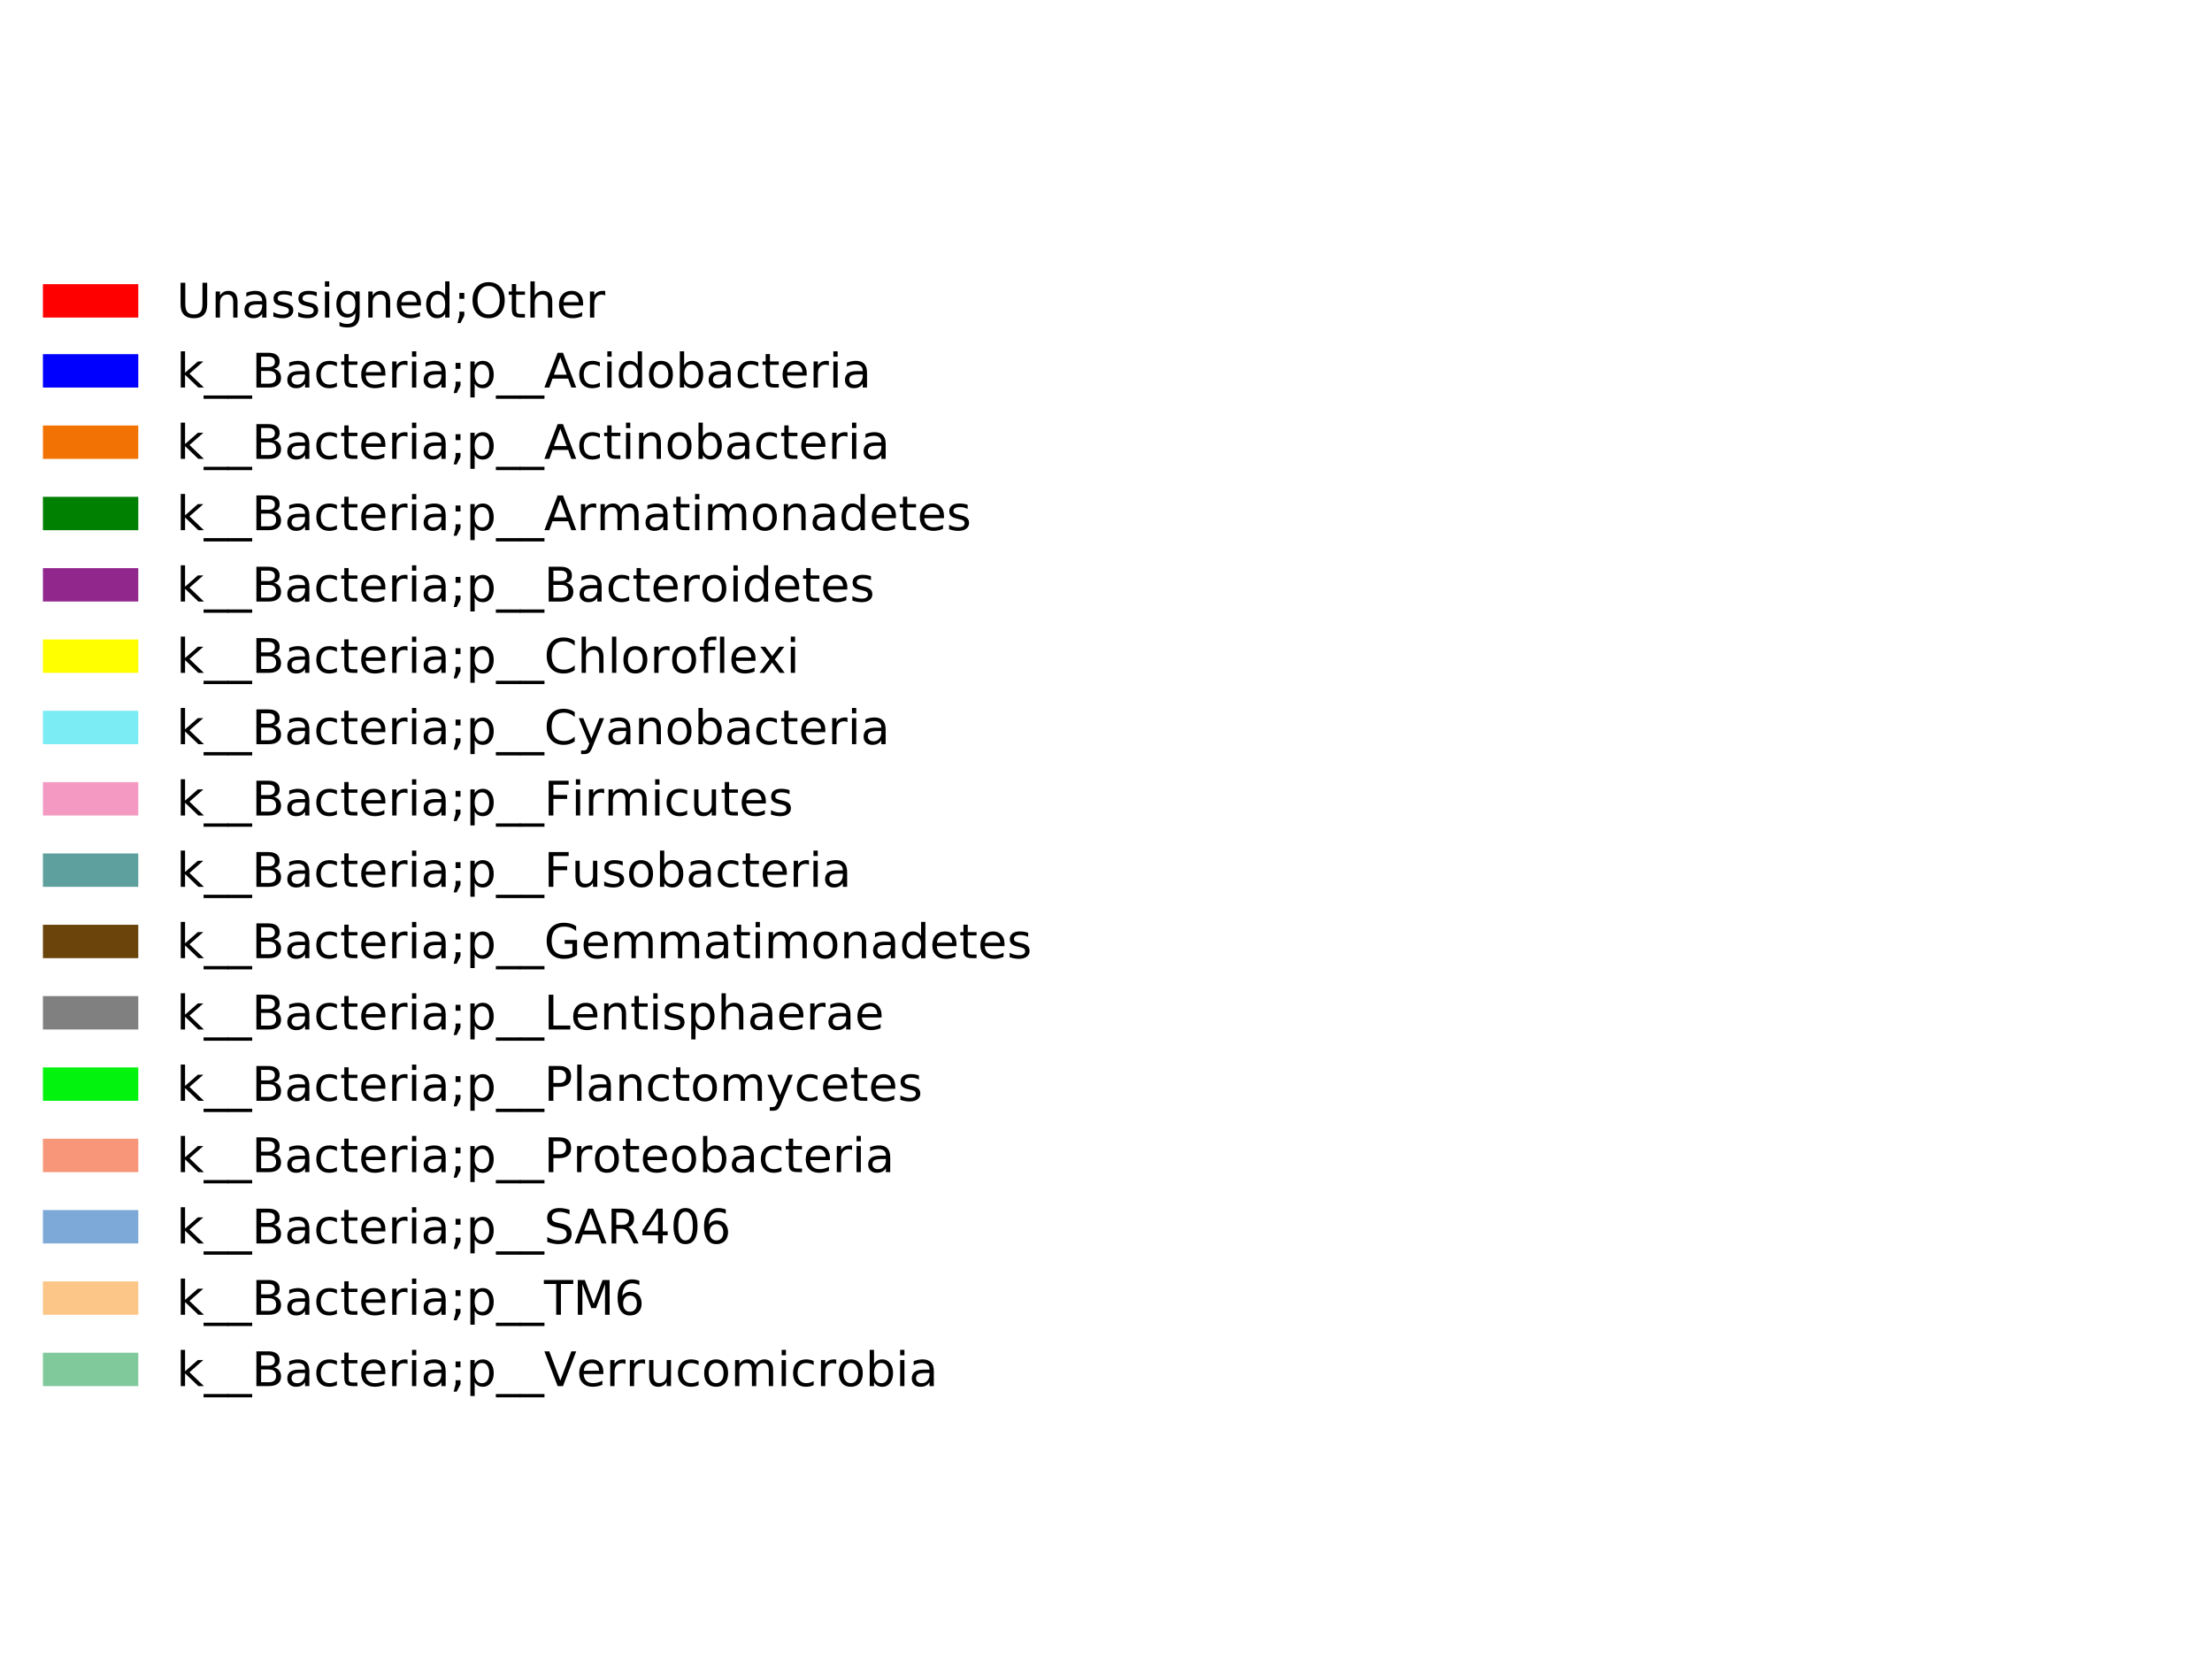 <?xml version="1.0" encoding="utf-8" standalone="no"?>
<!DOCTYPE svg PUBLIC "-//W3C//DTD SVG 1.1//EN"
  "http://www.w3.org/Graphics/SVG/1.1/DTD/svg11.dtd">
<!-- Created with matplotlib (http://matplotlib.org/) -->
<svg height="253pt" version="1.1" viewBox="0 0 334 253" width="334pt" xmlns="http://www.w3.org/2000/svg" xmlns:xlink="http://www.w3.org/1999/xlink">
 <defs>
  <style type="text/css">
*{stroke-linecap:butt;stroke-linejoin:round;stroke-miterlimit:100000;}
  </style>
 </defs>
 <g id="figure_1">
  <g id="patch_1">
   <path d="M 0 253.44 
L 334.8 253.44 
L 334.8 0 
L 0 0 
z
" style="fill:#ffffff;"/>
  </g>
  <g id="legend_1">
   <g id="patch_2">
    <path d="M 3.6 213.848 
L 158.691 213.848 
L 158.691 39.592 
L 3.6 39.592 
z
" style="fill:none;opacity:0;"/>
   </g>
   <g id="patch_3">
    <path d="M 6.48 47.943 
L 20.88 47.943 
L 20.88 42.903 
L 6.48 42.903 
z
" style="fill:#ff0000;"/>
   </g>
   <g id="text_1">
    <!-- Unassigned;Other -->
    <defs>
     <path d="M 39.406 66.219 
Q 28.656 66.219 22.328 58.203 
Q 16.016 50.203 16.016 36.375 
Q 16.016 22.609 22.328 14.594 
Q 28.656 6.594 39.406 6.594 
Q 50.141 6.594 56.422 14.594 
Q 62.703 22.609 62.703 36.375 
Q 62.703 50.203 56.422 58.203 
Q 50.141 66.219 39.406 66.219 
M 39.406 74.219 
Q 54.734 74.219 63.906 63.938 
Q 73.094 53.656 73.094 36.375 
Q 73.094 19.141 63.906 8.859 
Q 54.734 -1.422 39.406 -1.422 
Q 24.031 -1.422 14.812 8.828 
Q 5.609 19.094 5.609 36.375 
Q 5.609 53.656 14.812 63.938 
Q 24.031 74.219 39.406 74.219 
" id="BitstreamVeraSans-Roman-4f"/>
     <path d="M 54.891 33.016 
L 54.891 0 
L 45.906 0 
L 45.906 32.719 
Q 45.906 40.484 42.875 44.328 
Q 39.844 48.188 33.797 48.188 
Q 26.516 48.188 22.312 43.547 
Q 18.109 38.922 18.109 30.906 
L 18.109 0 
L 9.078 0 
L 9.078 54.688 
L 18.109 54.688 
L 18.109 46.188 
Q 21.344 51.125 25.703 53.562 
Q 30.078 56 35.797 56 
Q 45.219 56 50.047 50.172 
Q 54.891 44.344 54.891 33.016 
" id="BitstreamVeraSans-Roman-6e"/>
     <path d="M 41.109 46.297 
Q 39.594 47.172 37.812 47.578 
Q 36.031 48 33.891 48 
Q 26.266 48 22.188 43.047 
Q 18.109 38.094 18.109 28.812 
L 18.109 0 
L 9.078 0 
L 9.078 54.688 
L 18.109 54.688 
L 18.109 46.188 
Q 20.953 51.172 25.484 53.578 
Q 30.031 56 36.531 56 
Q 37.453 56 38.578 55.875 
Q 39.703 55.766 41.062 55.516 
z
" id="BitstreamVeraSans-Roman-72"/>
     <path d="M 18.312 70.219 
L 18.312 54.688 
L 36.812 54.688 
L 36.812 47.703 
L 18.312 47.703 
L 18.312 18.016 
Q 18.312 11.328 20.141 9.422 
Q 21.969 7.516 27.594 7.516 
L 36.812 7.516 
L 36.812 0 
L 27.594 0 
Q 17.188 0 13.234 3.875 
Q 9.281 7.766 9.281 18.016 
L 9.281 47.703 
L 2.688 47.703 
L 2.688 54.688 
L 9.281 54.688 
L 9.281 70.219 
z
" id="BitstreamVeraSans-Roman-74"/>
     <path d="M 11.719 51.703 
L 22.016 51.703 
L 22.016 39.312 
L 11.719 39.312 
z
M 11.719 12.406 
L 22.016 12.406 
L 22.016 4 
L 14.016 -11.625 
L 7.719 -11.625 
L 11.719 4 
z
" id="BitstreamVeraSans-Roman-3b"/>
     <path d="M 9.422 54.688 
L 18.406 54.688 
L 18.406 0 
L 9.422 0 
z
M 9.422 75.984 
L 18.406 75.984 
L 18.406 64.594 
L 9.422 64.594 
z
" id="BitstreamVeraSans-Roman-69"/>
     <path d="M 8.688 72.906 
L 18.609 72.906 
L 18.609 28.609 
Q 18.609 16.891 22.844 11.734 
Q 27.094 6.594 36.625 6.594 
Q 46.094 6.594 50.344 11.734 
Q 54.594 16.891 54.594 28.609 
L 54.594 72.906 
L 64.5 72.906 
L 64.5 27.391 
Q 64.5 13.141 57.438 5.859 
Q 50.391 -1.422 36.625 -1.422 
Q 22.797 -1.422 15.734 5.859 
Q 8.688 13.141 8.688 27.391 
z
" id="BitstreamVeraSans-Roman-55"/>
     <path d="M 56.203 29.594 
L 56.203 25.203 
L 14.891 25.203 
Q 15.484 15.922 20.484 11.062 
Q 25.484 6.203 34.422 6.203 
Q 39.594 6.203 44.453 7.469 
Q 49.312 8.734 54.109 11.281 
L 54.109 2.781 
Q 49.266 0.734 44.188 -0.344 
Q 39.109 -1.422 33.891 -1.422 
Q 20.797 -1.422 13.156 6.188 
Q 5.516 13.812 5.516 26.812 
Q 5.516 40.234 12.766 48.109 
Q 20.016 56 32.328 56 
Q 43.359 56 49.781 48.891 
Q 56.203 41.797 56.203 29.594 
M 47.219 32.234 
Q 47.125 39.594 43.094 43.984 
Q 39.062 48.391 32.422 48.391 
Q 24.906 48.391 20.391 44.141 
Q 15.875 39.891 15.188 32.172 
z
" id="BitstreamVeraSans-Roman-65"/>
     <path d="M 45.406 46.391 
L 45.406 75.984 
L 54.391 75.984 
L 54.391 0 
L 45.406 0 
L 45.406 8.203 
Q 42.578 3.328 38.25 0.953 
Q 33.938 -1.422 27.875 -1.422 
Q 17.969 -1.422 11.734 6.484 
Q 5.516 14.406 5.516 27.297 
Q 5.516 40.188 11.734 48.094 
Q 17.969 56 27.875 56 
Q 33.938 56 38.25 53.625 
Q 42.578 51.266 45.406 46.391 
M 14.797 27.297 
Q 14.797 17.391 18.875 11.75 
Q 22.953 6.109 30.078 6.109 
Q 37.203 6.109 41.297 11.75 
Q 45.406 17.391 45.406 27.297 
Q 45.406 37.203 41.297 42.844 
Q 37.203 48.484 30.078 48.484 
Q 22.953 48.484 18.875 42.844 
Q 14.797 37.203 14.797 27.297 
" id="BitstreamVeraSans-Roman-64"/>
     <path d="M 45.406 27.984 
Q 45.406 37.75 41.375 43.109 
Q 37.359 48.484 30.078 48.484 
Q 22.859 48.484 18.828 43.109 
Q 14.797 37.75 14.797 27.984 
Q 14.797 18.266 18.828 12.891 
Q 22.859 7.516 30.078 7.516 
Q 37.359 7.516 41.375 12.891 
Q 45.406 18.266 45.406 27.984 
M 54.391 6.781 
Q 54.391 -7.172 48.188 -13.984 
Q 42 -20.797 29.203 -20.797 
Q 24.469 -20.797 20.266 -20.094 
Q 16.062 -19.391 12.109 -17.922 
L 12.109 -9.188 
Q 16.062 -11.328 19.922 -12.344 
Q 23.781 -13.375 27.781 -13.375 
Q 36.625 -13.375 41.016 -8.766 
Q 45.406 -4.156 45.406 5.172 
L 45.406 9.625 
Q 42.625 4.781 38.281 2.391 
Q 33.938 0 27.875 0 
Q 17.828 0 11.672 7.656 
Q 5.516 15.328 5.516 27.984 
Q 5.516 40.672 11.672 48.328 
Q 17.828 56 27.875 56 
Q 33.938 56 38.281 53.609 
Q 42.625 51.219 45.406 46.391 
L 45.406 54.688 
L 54.391 54.688 
z
" id="BitstreamVeraSans-Roman-67"/>
     <path d="M 34.281 27.484 
Q 23.391 27.484 19.188 25 
Q 14.984 22.516 14.984 16.5 
Q 14.984 11.719 18.141 8.906 
Q 21.297 6.109 26.703 6.109 
Q 34.188 6.109 38.703 11.406 
Q 43.219 16.703 43.219 25.484 
L 43.219 27.484 
z
M 52.203 31.203 
L 52.203 0 
L 43.219 0 
L 43.219 8.297 
Q 40.141 3.328 35.547 0.953 
Q 30.953 -1.422 24.312 -1.422 
Q 15.922 -1.422 10.953 3.297 
Q 6 8.016 6 15.922 
Q 6 25.141 12.172 29.828 
Q 18.359 34.516 30.609 34.516 
L 43.219 34.516 
L 43.219 35.406 
Q 43.219 41.609 39.141 45 
Q 35.062 48.391 27.688 48.391 
Q 23 48.391 18.547 47.266 
Q 14.109 46.141 10.016 43.891 
L 10.016 52.203 
Q 14.938 54.109 19.578 55.047 
Q 24.219 56 28.609 56 
Q 40.484 56 46.344 49.844 
Q 52.203 43.703 52.203 31.203 
" id="BitstreamVeraSans-Roman-61"/>
     <path d="M 44.281 53.078 
L 44.281 44.578 
Q 40.484 46.531 36.375 47.5 
Q 32.281 48.484 27.875 48.484 
Q 21.188 48.484 17.844 46.438 
Q 14.5 44.391 14.5 40.281 
Q 14.5 37.156 16.891 35.375 
Q 19.281 33.594 26.516 31.984 
L 29.594 31.297 
Q 39.156 29.25 43.188 25.516 
Q 47.219 21.781 47.219 15.094 
Q 47.219 7.469 41.188 3.016 
Q 35.156 -1.422 24.609 -1.422 
Q 20.219 -1.422 15.453 -0.562 
Q 10.688 0.297 5.422 2 
L 5.422 11.281 
Q 10.406 8.688 15.234 7.391 
Q 20.062 6.109 24.812 6.109 
Q 31.156 6.109 34.562 8.281 
Q 37.984 10.453 37.984 14.406 
Q 37.984 18.062 35.516 20.016 
Q 33.062 21.969 24.703 23.781 
L 21.578 24.516 
Q 13.234 26.266 9.516 29.906 
Q 5.812 33.547 5.812 39.891 
Q 5.812 47.609 11.281 51.797 
Q 16.75 56 26.812 56 
Q 31.781 56 36.172 55.266 
Q 40.578 54.547 44.281 53.078 
" id="BitstreamVeraSans-Roman-73"/>
     <path d="M 54.891 33.016 
L 54.891 0 
L 45.906 0 
L 45.906 32.719 
Q 45.906 40.484 42.875 44.328 
Q 39.844 48.188 33.797 48.188 
Q 26.516 48.188 22.312 43.547 
Q 18.109 38.922 18.109 30.906 
L 18.109 0 
L 9.078 0 
L 9.078 75.984 
L 18.109 75.984 
L 18.109 46.188 
Q 21.344 51.125 25.703 53.562 
Q 30.078 56 35.797 56 
Q 45.219 56 50.047 50.172 
Q 54.891 44.344 54.891 33.016 
" id="BitstreamVeraSans-Roman-68"/>
    </defs>
    <g transform="translate(26.64 47.943)scale(0.072 -0.072)">
     <use xlink:href="#BitstreamVeraSans-Roman-55"/>
     <use x="73.193" xlink:href="#BitstreamVeraSans-Roman-6e"/>
     <use x="136.572" xlink:href="#BitstreamVeraSans-Roman-61"/>
     <use x="197.852" xlink:href="#BitstreamVeraSans-Roman-73"/>
     <use x="249.951" xlink:href="#BitstreamVeraSans-Roman-73"/>
     <use x="302.051" xlink:href="#BitstreamVeraSans-Roman-69"/>
     <use x="329.834" xlink:href="#BitstreamVeraSans-Roman-67"/>
     <use x="393.311" xlink:href="#BitstreamVeraSans-Roman-6e"/>
     <use x="456.689" xlink:href="#BitstreamVeraSans-Roman-65"/>
     <use x="518.213" xlink:href="#BitstreamVeraSans-Roman-64"/>
     <use x="581.689" xlink:href="#BitstreamVeraSans-Roman-3b"/>
     <use x="615.381" xlink:href="#BitstreamVeraSans-Roman-4f"/>
     <use x="694.092" xlink:href="#BitstreamVeraSans-Roman-74"/>
     <use x="733.301" xlink:href="#BitstreamVeraSans-Roman-68"/>
     <use x="796.68" xlink:href="#BitstreamVeraSans-Roman-65"/>
     <use x="858.203" xlink:href="#BitstreamVeraSans-Roman-72"/>
    </g>
   </g>
   <g id="patch_4">
    <path d="M 6.48 58.511 
L 20.88 58.511 
L 20.88 53.471 
L 6.48 53.471 
z
" style="fill:#0000ff;"/>
   </g>
   <g id="text_2">
    <!-- k__Bacteria;p__Acidobacteria -->
    <defs>
     <path d="M 50.984 -16.609 
L 50.984 -23.578 
L -0.984 -23.578 
L -0.984 -16.609 
z
" id="BitstreamVeraSans-Roman-5f"/>
     <path d="M 30.609 48.391 
Q 23.391 48.391 19.188 42.75 
Q 14.984 37.109 14.984 27.297 
Q 14.984 17.484 19.156 11.844 
Q 23.344 6.203 30.609 6.203 
Q 37.797 6.203 41.984 11.859 
Q 46.188 17.531 46.188 27.297 
Q 46.188 37.016 41.984 42.703 
Q 37.797 48.391 30.609 48.391 
M 30.609 56 
Q 42.328 56 49.016 48.375 
Q 55.719 40.766 55.719 27.297 
Q 55.719 13.875 49.016 6.219 
Q 42.328 -1.422 30.609 -1.422 
Q 18.844 -1.422 12.172 6.219 
Q 5.516 13.875 5.516 27.297 
Q 5.516 40.766 12.172 48.375 
Q 18.844 56 30.609 56 
" id="BitstreamVeraSans-Roman-6f"/>
     <path d="M 9.078 75.984 
L 18.109 75.984 
L 18.109 31.109 
L 44.922 54.688 
L 56.391 54.688 
L 27.391 29.109 
L 57.625 0 
L 45.906 0 
L 18.109 26.703 
L 18.109 0 
L 9.078 0 
z
" id="BitstreamVeraSans-Roman-6b"/>
     <path d="M 18.109 8.203 
L 18.109 -20.797 
L 9.078 -20.797 
L 9.078 54.688 
L 18.109 54.688 
L 18.109 46.391 
Q 20.953 51.266 25.266 53.625 
Q 29.594 56 35.594 56 
Q 45.562 56 51.781 48.094 
Q 58.016 40.188 58.016 27.297 
Q 58.016 14.406 51.781 6.484 
Q 45.562 -1.422 35.594 -1.422 
Q 29.594 -1.422 25.266 0.953 
Q 20.953 3.328 18.109 8.203 
M 48.688 27.297 
Q 48.688 37.203 44.609 42.844 
Q 40.531 48.484 33.406 48.484 
Q 26.266 48.484 22.188 42.844 
Q 18.109 37.203 18.109 27.297 
Q 18.109 17.391 22.188 11.75 
Q 26.266 6.109 33.406 6.109 
Q 40.531 6.109 44.609 11.75 
Q 48.688 17.391 48.688 27.297 
" id="BitstreamVeraSans-Roman-70"/>
     <path d="M 34.188 63.188 
L 20.797 26.906 
L 47.609 26.906 
z
M 28.609 72.906 
L 39.797 72.906 
L 67.578 0 
L 57.328 0 
L 50.688 18.703 
L 17.828 18.703 
L 11.188 0 
L 0.781 0 
z
" id="BitstreamVeraSans-Roman-41"/>
     <path d="M 48.688 27.297 
Q 48.688 37.203 44.609 42.844 
Q 40.531 48.484 33.406 48.484 
Q 26.266 48.484 22.188 42.844 
Q 18.109 37.203 18.109 27.297 
Q 18.109 17.391 22.188 11.75 
Q 26.266 6.109 33.406 6.109 
Q 40.531 6.109 44.609 11.75 
Q 48.688 17.391 48.688 27.297 
M 18.109 46.391 
Q 20.953 51.266 25.266 53.625 
Q 29.594 56 35.594 56 
Q 45.562 56 51.781 48.094 
Q 58.016 40.188 58.016 27.297 
Q 58.016 14.406 51.781 6.484 
Q 45.562 -1.422 35.594 -1.422 
Q 29.594 -1.422 25.266 0.953 
Q 20.953 3.328 18.109 8.203 
L 18.109 0 
L 9.078 0 
L 9.078 75.984 
L 18.109 75.984 
z
" id="BitstreamVeraSans-Roman-62"/>
     <path d="M 48.781 52.594 
L 48.781 44.188 
Q 44.969 46.297 41.141 47.344 
Q 37.312 48.391 33.406 48.391 
Q 24.656 48.391 19.812 42.844 
Q 14.984 37.312 14.984 27.297 
Q 14.984 17.281 19.812 11.734 
Q 24.656 6.203 33.406 6.203 
Q 37.312 6.203 41.141 7.25 
Q 44.969 8.297 48.781 10.406 
L 48.781 2.094 
Q 45.016 0.344 40.984 -0.531 
Q 36.969 -1.422 32.422 -1.422 
Q 20.062 -1.422 12.781 6.344 
Q 5.516 14.109 5.516 27.297 
Q 5.516 40.672 12.859 48.328 
Q 20.219 56 33.016 56 
Q 37.156 56 41.109 55.141 
Q 45.062 54.297 48.781 52.594 
" id="BitstreamVeraSans-Roman-63"/>
     <path d="M 19.672 34.812 
L 19.672 8.109 
L 35.5 8.109 
Q 43.453 8.109 47.281 11.406 
Q 51.125 14.703 51.125 21.484 
Q 51.125 28.328 47.281 31.562 
Q 43.453 34.812 35.5 34.812 
z
M 19.672 64.797 
L 19.672 42.828 
L 34.281 42.828 
Q 41.5 42.828 45.031 45.531 
Q 48.578 48.25 48.578 53.812 
Q 48.578 59.328 45.031 62.062 
Q 41.5 64.797 34.281 64.797 
z
M 9.812 72.906 
L 35.016 72.906 
Q 46.297 72.906 52.391 68.219 
Q 58.5 63.531 58.5 54.891 
Q 58.5 48.188 55.375 44.234 
Q 52.25 40.281 46.188 39.312 
Q 53.469 37.75 57.5 32.781 
Q 61.531 27.828 61.531 20.406 
Q 61.531 10.641 54.891 5.312 
Q 48.25 0 35.984 0 
L 9.812 0 
z
" id="BitstreamVeraSans-Roman-42"/>
    </defs>
    <g transform="translate(26.64 58.511)scale(0.072 -0.072)">
     <use xlink:href="#BitstreamVeraSans-Roman-6b"/>
     <use x="57.91" xlink:href="#BitstreamVeraSans-Roman-5f"/>
     <use x="107.91" xlink:href="#BitstreamVeraSans-Roman-5f"/>
     <use x="157.91" xlink:href="#BitstreamVeraSans-Roman-42"/>
     <use x="226.514" xlink:href="#BitstreamVeraSans-Roman-61"/>
     <use x="287.793" xlink:href="#BitstreamVeraSans-Roman-63"/>
     <use x="342.773" xlink:href="#BitstreamVeraSans-Roman-74"/>
     <use x="381.982" xlink:href="#BitstreamVeraSans-Roman-65"/>
     <use x="443.506" xlink:href="#BitstreamVeraSans-Roman-72"/>
     <use x="484.619" xlink:href="#BitstreamVeraSans-Roman-69"/>
     <use x="512.402" xlink:href="#BitstreamVeraSans-Roman-61"/>
     <use x="573.682" xlink:href="#BitstreamVeraSans-Roman-3b"/>
     <use x="607.373" xlink:href="#BitstreamVeraSans-Roman-70"/>
     <use x="670.85" xlink:href="#BitstreamVeraSans-Roman-5f"/>
     <use x="720.85" xlink:href="#BitstreamVeraSans-Roman-5f"/>
     <use x="770.85" xlink:href="#BitstreamVeraSans-Roman-41"/>
     <use x="839.242" xlink:href="#BitstreamVeraSans-Roman-63"/>
     <use x="894.223" xlink:href="#BitstreamVeraSans-Roman-69"/>
     <use x="922.006" xlink:href="#BitstreamVeraSans-Roman-64"/>
     <use x="985.482" xlink:href="#BitstreamVeraSans-Roman-6f"/>
     <use x="1046.664" xlink:href="#BitstreamVeraSans-Roman-62"/>
     <use x="1110.141" xlink:href="#BitstreamVeraSans-Roman-61"/>
     <use x="1171.42" xlink:href="#BitstreamVeraSans-Roman-63"/>
     <use x="1226.4" xlink:href="#BitstreamVeraSans-Roman-74"/>
     <use x="1265.609" xlink:href="#BitstreamVeraSans-Roman-65"/>
     <use x="1327.133" xlink:href="#BitstreamVeraSans-Roman-72"/>
     <use x="1368.246" xlink:href="#BitstreamVeraSans-Roman-69"/>
     <use x="1396.029" xlink:href="#BitstreamVeraSans-Roman-61"/>
    </g>
   </g>
   <g id="patch_5">
    <path d="M 6.48 69.28 
L 20.88 69.28 
L 20.88 64.24 
L 6.48 64.24 
z
" style="fill:#f27304;"/>
   </g>
   <g id="text_3">
    <!-- k__Bacteria;p__Actinobacteria -->
    <g transform="translate(26.64 69.28)scale(0.072 -0.072)">
     <use xlink:href="#BitstreamVeraSans-Roman-6b"/>
     <use x="57.91" xlink:href="#BitstreamVeraSans-Roman-5f"/>
     <use x="107.91" xlink:href="#BitstreamVeraSans-Roman-5f"/>
     <use x="157.91" xlink:href="#BitstreamVeraSans-Roman-42"/>
     <use x="226.514" xlink:href="#BitstreamVeraSans-Roman-61"/>
     <use x="287.793" xlink:href="#BitstreamVeraSans-Roman-63"/>
     <use x="342.773" xlink:href="#BitstreamVeraSans-Roman-74"/>
     <use x="381.982" xlink:href="#BitstreamVeraSans-Roman-65"/>
     <use x="443.506" xlink:href="#BitstreamVeraSans-Roman-72"/>
     <use x="484.619" xlink:href="#BitstreamVeraSans-Roman-69"/>
     <use x="512.402" xlink:href="#BitstreamVeraSans-Roman-61"/>
     <use x="573.682" xlink:href="#BitstreamVeraSans-Roman-3b"/>
     <use x="607.373" xlink:href="#BitstreamVeraSans-Roman-70"/>
     <use x="670.85" xlink:href="#BitstreamVeraSans-Roman-5f"/>
     <use x="720.85" xlink:href="#BitstreamVeraSans-Roman-5f"/>
     <use x="770.85" xlink:href="#BitstreamVeraSans-Roman-41"/>
     <use x="839.242" xlink:href="#BitstreamVeraSans-Roman-63"/>
     <use x="894.223" xlink:href="#BitstreamVeraSans-Roman-74"/>
     <use x="933.432" xlink:href="#BitstreamVeraSans-Roman-69"/>
     <use x="961.215" xlink:href="#BitstreamVeraSans-Roman-6e"/>
     <use x="1024.594" xlink:href="#BitstreamVeraSans-Roman-6f"/>
     <use x="1085.775" xlink:href="#BitstreamVeraSans-Roman-62"/>
     <use x="1149.252" xlink:href="#BitstreamVeraSans-Roman-61"/>
     <use x="1210.531" xlink:href="#BitstreamVeraSans-Roman-63"/>
     <use x="1265.512" xlink:href="#BitstreamVeraSans-Roman-74"/>
     <use x="1304.721" xlink:href="#BitstreamVeraSans-Roman-65"/>
     <use x="1366.244" xlink:href="#BitstreamVeraSans-Roman-72"/>
     <use x="1407.357" xlink:href="#BitstreamVeraSans-Roman-69"/>
     <use x="1435.141" xlink:href="#BitstreamVeraSans-Roman-61"/>
    </g>
   </g>
   <g id="patch_6">
    <path d="M 6.48 80.048 
L 20.88 80.048 
L 20.88 75.008 
L 6.48 75.008 
z
" style="fill:#008000;"/>
   </g>
   <g id="text_4">
    <!-- k__Bacteria;p__Armatimonadetes -->
    <defs>
     <path d="M 52 44.188 
Q 55.375 50.25 60.062 53.125 
Q 64.75 56 71.094 56 
Q 79.641 56 84.281 50.016 
Q 88.922 44.047 88.922 33.016 
L 88.922 0 
L 79.891 0 
L 79.891 32.719 
Q 79.891 40.578 77.094 44.375 
Q 74.312 48.188 68.609 48.188 
Q 61.625 48.188 57.562 43.547 
Q 53.516 38.922 53.516 30.906 
L 53.516 0 
L 44.484 0 
L 44.484 32.719 
Q 44.484 40.625 41.703 44.406 
Q 38.922 48.188 33.109 48.188 
Q 26.219 48.188 22.156 43.531 
Q 18.109 38.875 18.109 30.906 
L 18.109 0 
L 9.078 0 
L 9.078 54.688 
L 18.109 54.688 
L 18.109 46.188 
Q 21.188 51.219 25.484 53.609 
Q 29.781 56 35.688 56 
Q 41.656 56 45.828 52.969 
Q 50 49.953 52 44.188 
" id="BitstreamVeraSans-Roman-6d"/>
    </defs>
    <g transform="translate(26.64 80.048)scale(0.072 -0.072)">
     <use xlink:href="#BitstreamVeraSans-Roman-6b"/>
     <use x="57.91" xlink:href="#BitstreamVeraSans-Roman-5f"/>
     <use x="107.91" xlink:href="#BitstreamVeraSans-Roman-5f"/>
     <use x="157.91" xlink:href="#BitstreamVeraSans-Roman-42"/>
     <use x="226.514" xlink:href="#BitstreamVeraSans-Roman-61"/>
     <use x="287.793" xlink:href="#BitstreamVeraSans-Roman-63"/>
     <use x="342.773" xlink:href="#BitstreamVeraSans-Roman-74"/>
     <use x="381.982" xlink:href="#BitstreamVeraSans-Roman-65"/>
     <use x="443.506" xlink:href="#BitstreamVeraSans-Roman-72"/>
     <use x="484.619" xlink:href="#BitstreamVeraSans-Roman-69"/>
     <use x="512.402" xlink:href="#BitstreamVeraSans-Roman-61"/>
     <use x="573.682" xlink:href="#BitstreamVeraSans-Roman-3b"/>
     <use x="607.373" xlink:href="#BitstreamVeraSans-Roman-70"/>
     <use x="670.85" xlink:href="#BitstreamVeraSans-Roman-5f"/>
     <use x="720.85" xlink:href="#BitstreamVeraSans-Roman-5f"/>
     <use x="770.85" xlink:href="#BitstreamVeraSans-Roman-41"/>
     <use x="839.258" xlink:href="#BitstreamVeraSans-Roman-72"/>
     <use x="880.355" xlink:href="#BitstreamVeraSans-Roman-6d"/>
     <use x="977.768" xlink:href="#BitstreamVeraSans-Roman-61"/>
     <use x="1039.047" xlink:href="#BitstreamVeraSans-Roman-74"/>
     <use x="1078.256" xlink:href="#BitstreamVeraSans-Roman-69"/>
     <use x="1106.039" xlink:href="#BitstreamVeraSans-Roman-6d"/>
     <use x="1203.451" xlink:href="#BitstreamVeraSans-Roman-6f"/>
     <use x="1264.633" xlink:href="#BitstreamVeraSans-Roman-6e"/>
     <use x="1328.012" xlink:href="#BitstreamVeraSans-Roman-61"/>
     <use x="1389.291" xlink:href="#BitstreamVeraSans-Roman-64"/>
     <use x="1452.768" xlink:href="#BitstreamVeraSans-Roman-65"/>
     <use x="1514.291" xlink:href="#BitstreamVeraSans-Roman-74"/>
     <use x="1553.5" xlink:href="#BitstreamVeraSans-Roman-65"/>
     <use x="1615.023" xlink:href="#BitstreamVeraSans-Roman-73"/>
    </g>
   </g>
   <g id="patch_7">
    <path d="M 6.48 90.817 
L 20.88 90.817 
L 20.88 85.777 
L 6.48 85.777 
z
" style="fill:#91278d;"/>
   </g>
   <g id="text_5">
    <!-- k__Bacteria;p__Bacteroidetes -->
    <g transform="translate(26.64 90.817)scale(0.072 -0.072)">
     <use xlink:href="#BitstreamVeraSans-Roman-6b"/>
     <use x="57.91" xlink:href="#BitstreamVeraSans-Roman-5f"/>
     <use x="107.91" xlink:href="#BitstreamVeraSans-Roman-5f"/>
     <use x="157.91" xlink:href="#BitstreamVeraSans-Roman-42"/>
     <use x="226.514" xlink:href="#BitstreamVeraSans-Roman-61"/>
     <use x="287.793" xlink:href="#BitstreamVeraSans-Roman-63"/>
     <use x="342.773" xlink:href="#BitstreamVeraSans-Roman-74"/>
     <use x="381.982" xlink:href="#BitstreamVeraSans-Roman-65"/>
     <use x="443.506" xlink:href="#BitstreamVeraSans-Roman-72"/>
     <use x="484.619" xlink:href="#BitstreamVeraSans-Roman-69"/>
     <use x="512.402" xlink:href="#BitstreamVeraSans-Roman-61"/>
     <use x="573.682" xlink:href="#BitstreamVeraSans-Roman-3b"/>
     <use x="607.373" xlink:href="#BitstreamVeraSans-Roman-70"/>
     <use x="670.85" xlink:href="#BitstreamVeraSans-Roman-5f"/>
     <use x="720.85" xlink:href="#BitstreamVeraSans-Roman-5f"/>
     <use x="770.85" xlink:href="#BitstreamVeraSans-Roman-42"/>
     <use x="839.453" xlink:href="#BitstreamVeraSans-Roman-61"/>
     <use x="900.732" xlink:href="#BitstreamVeraSans-Roman-63"/>
     <use x="955.713" xlink:href="#BitstreamVeraSans-Roman-74"/>
     <use x="994.922" xlink:href="#BitstreamVeraSans-Roman-65"/>
     <use x="1056.445" xlink:href="#BitstreamVeraSans-Roman-72"/>
     <use x="1097.527" xlink:href="#BitstreamVeraSans-Roman-6f"/>
     <use x="1158.709" xlink:href="#BitstreamVeraSans-Roman-69"/>
     <use x="1186.492" xlink:href="#BitstreamVeraSans-Roman-64"/>
     <use x="1249.969" xlink:href="#BitstreamVeraSans-Roman-65"/>
     <use x="1311.492" xlink:href="#BitstreamVeraSans-Roman-74"/>
     <use x="1350.701" xlink:href="#BitstreamVeraSans-Roman-65"/>
     <use x="1412.225" xlink:href="#BitstreamVeraSans-Roman-73"/>
    </g>
   </g>
   <g id="patch_8">
    <path d="M 6.48 101.585 
L 20.88 101.585 
L 20.88 96.545 
L 6.48 96.545 
z
" style="fill:#ffff00;"/>
   </g>
   <g id="text_6">
    <!-- k__Bacteria;p__Chloroflexi -->
    <defs>
     <path d="M 37.109 75.984 
L 37.109 68.5 
L 28.516 68.5 
Q 23.688 68.5 21.797 66.547 
Q 19.922 64.594 19.922 59.516 
L 19.922 54.688 
L 34.719 54.688 
L 34.719 47.703 
L 19.922 47.703 
L 19.922 0 
L 10.891 0 
L 10.891 47.703 
L 2.297 47.703 
L 2.297 54.688 
L 10.891 54.688 
L 10.891 58.5 
Q 10.891 67.625 15.141 71.797 
Q 19.391 75.984 28.609 75.984 
z
" id="BitstreamVeraSans-Roman-66"/>
     <path d="M 64.406 67.281 
L 64.406 56.891 
Q 59.422 61.531 53.781 63.812 
Q 48.141 66.109 41.797 66.109 
Q 29.297 66.109 22.656 58.469 
Q 16.016 50.828 16.016 36.375 
Q 16.016 21.969 22.656 14.328 
Q 29.297 6.688 41.797 6.688 
Q 48.141 6.688 53.781 8.984 
Q 59.422 11.281 64.406 15.922 
L 64.406 5.609 
Q 59.234 2.094 53.438 0.328 
Q 47.656 -1.422 41.219 -1.422 
Q 24.656 -1.422 15.125 8.703 
Q 5.609 18.844 5.609 36.375 
Q 5.609 53.953 15.125 64.078 
Q 24.656 74.219 41.219 74.219 
Q 47.75 74.219 53.531 72.484 
Q 59.328 70.75 64.406 67.281 
" id="BitstreamVeraSans-Roman-43"/>
     <path d="M 54.891 54.688 
L 35.109 28.078 
L 55.906 0 
L 45.312 0 
L 29.391 21.484 
L 13.484 0 
L 2.875 0 
L 24.125 28.609 
L 4.688 54.688 
L 15.281 54.688 
L 29.781 35.203 
L 44.281 54.688 
z
" id="BitstreamVeraSans-Roman-78"/>
     <path d="M 9.422 75.984 
L 18.406 75.984 
L 18.406 0 
L 9.422 0 
z
" id="BitstreamVeraSans-Roman-6c"/>
    </defs>
    <g transform="translate(26.64 101.585)scale(0.072 -0.072)">
     <use xlink:href="#BitstreamVeraSans-Roman-6b"/>
     <use x="57.91" xlink:href="#BitstreamVeraSans-Roman-5f"/>
     <use x="107.91" xlink:href="#BitstreamVeraSans-Roman-5f"/>
     <use x="157.91" xlink:href="#BitstreamVeraSans-Roman-42"/>
     <use x="226.514" xlink:href="#BitstreamVeraSans-Roman-61"/>
     <use x="287.793" xlink:href="#BitstreamVeraSans-Roman-63"/>
     <use x="342.773" xlink:href="#BitstreamVeraSans-Roman-74"/>
     <use x="381.982" xlink:href="#BitstreamVeraSans-Roman-65"/>
     <use x="443.506" xlink:href="#BitstreamVeraSans-Roman-72"/>
     <use x="484.619" xlink:href="#BitstreamVeraSans-Roman-69"/>
     <use x="512.402" xlink:href="#BitstreamVeraSans-Roman-61"/>
     <use x="573.682" xlink:href="#BitstreamVeraSans-Roman-3b"/>
     <use x="607.373" xlink:href="#BitstreamVeraSans-Roman-70"/>
     <use x="670.85" xlink:href="#BitstreamVeraSans-Roman-5f"/>
     <use x="720.85" xlink:href="#BitstreamVeraSans-Roman-5f"/>
     <use x="770.85" xlink:href="#BitstreamVeraSans-Roman-43"/>
     <use x="840.674" xlink:href="#BitstreamVeraSans-Roman-68"/>
     <use x="904.053" xlink:href="#BitstreamVeraSans-Roman-6c"/>
     <use x="931.836" xlink:href="#BitstreamVeraSans-Roman-6f"/>
     <use x="993.018" xlink:href="#BitstreamVeraSans-Roman-72"/>
     <use x="1034.1" xlink:href="#BitstreamVeraSans-Roman-6f"/>
     <use x="1095.281" xlink:href="#BitstreamVeraSans-Roman-66"/>
     <use x="1130.486" xlink:href="#BitstreamVeraSans-Roman-6c"/>
     <use x="1158.27" xlink:href="#BitstreamVeraSans-Roman-65"/>
     <use x="1219.777" xlink:href="#BitstreamVeraSans-Roman-78"/>
     <use x="1278.957" xlink:href="#BitstreamVeraSans-Roman-69"/>
    </g>
   </g>
   <g id="patch_9">
    <path d="M 6.48 112.354 
L 20.88 112.354 
L 20.88 107.314 
L 6.48 107.314 
z
" style="fill:#7cecf4;"/>
   </g>
   <g id="text_7">
    <!-- k__Bacteria;p__Cyanobacteria -->
    <defs>
     <path d="M 32.172 -5.078 
Q 28.375 -14.844 24.75 -17.812 
Q 21.141 -20.797 15.094 -20.797 
L 7.906 -20.797 
L 7.906 -13.281 
L 13.188 -13.281 
Q 16.891 -13.281 18.938 -11.516 
Q 21 -9.766 23.484 -3.219 
L 25.094 0.875 
L 2.984 54.688 
L 12.5 54.688 
L 29.594 11.922 
L 46.688 54.688 
L 56.203 54.688 
z
" id="BitstreamVeraSans-Roman-79"/>
    </defs>
    <g transform="translate(26.64 112.354)scale(0.072 -0.072)">
     <use xlink:href="#BitstreamVeraSans-Roman-6b"/>
     <use x="57.91" xlink:href="#BitstreamVeraSans-Roman-5f"/>
     <use x="107.91" xlink:href="#BitstreamVeraSans-Roman-5f"/>
     <use x="157.91" xlink:href="#BitstreamVeraSans-Roman-42"/>
     <use x="226.514" xlink:href="#BitstreamVeraSans-Roman-61"/>
     <use x="287.793" xlink:href="#BitstreamVeraSans-Roman-63"/>
     <use x="342.773" xlink:href="#BitstreamVeraSans-Roman-74"/>
     <use x="381.982" xlink:href="#BitstreamVeraSans-Roman-65"/>
     <use x="443.506" xlink:href="#BitstreamVeraSans-Roman-72"/>
     <use x="484.619" xlink:href="#BitstreamVeraSans-Roman-69"/>
     <use x="512.402" xlink:href="#BitstreamVeraSans-Roman-61"/>
     <use x="573.682" xlink:href="#BitstreamVeraSans-Roman-3b"/>
     <use x="607.373" xlink:href="#BitstreamVeraSans-Roman-70"/>
     <use x="670.85" xlink:href="#BitstreamVeraSans-Roman-5f"/>
     <use x="720.85" xlink:href="#BitstreamVeraSans-Roman-5f"/>
     <use x="770.85" xlink:href="#BitstreamVeraSans-Roman-43"/>
     <use x="840.674" xlink:href="#BitstreamVeraSans-Roman-79"/>
     <use x="899.854" xlink:href="#BitstreamVeraSans-Roman-61"/>
     <use x="961.133" xlink:href="#BitstreamVeraSans-Roman-6e"/>
     <use x="1024.512" xlink:href="#BitstreamVeraSans-Roman-6f"/>
     <use x="1085.693" xlink:href="#BitstreamVeraSans-Roman-62"/>
     <use x="1149.17" xlink:href="#BitstreamVeraSans-Roman-61"/>
     <use x="1210.449" xlink:href="#BitstreamVeraSans-Roman-63"/>
     <use x="1265.43" xlink:href="#BitstreamVeraSans-Roman-74"/>
     <use x="1304.639" xlink:href="#BitstreamVeraSans-Roman-65"/>
     <use x="1366.162" xlink:href="#BitstreamVeraSans-Roman-72"/>
     <use x="1407.275" xlink:href="#BitstreamVeraSans-Roman-69"/>
     <use x="1435.059" xlink:href="#BitstreamVeraSans-Roman-61"/>
    </g>
   </g>
   <g id="patch_10">
    <path d="M 6.48 123.122 
L 20.88 123.122 
L 20.88 118.082 
L 6.48 118.082 
z
" style="fill:#f49ac2;"/>
   </g>
   <g id="text_8">
    <!-- k__Bacteria;p__Firmicutes -->
    <defs>
     <path d="M 9.812 72.906 
L 51.703 72.906 
L 51.703 64.594 
L 19.672 64.594 
L 19.672 43.109 
L 48.578 43.109 
L 48.578 34.812 
L 19.672 34.812 
L 19.672 0 
L 9.812 0 
z
" id="BitstreamVeraSans-Roman-46"/>
     <path d="M 8.5 21.578 
L 8.5 54.688 
L 17.484 54.688 
L 17.484 21.922 
Q 17.484 14.156 20.5 10.266 
Q 23.531 6.391 29.594 6.391 
Q 36.859 6.391 41.078 11.031 
Q 45.312 15.672 45.312 23.688 
L 45.312 54.688 
L 54.297 54.688 
L 54.297 0 
L 45.312 0 
L 45.312 8.406 
Q 42.047 3.422 37.719 1 
Q 33.406 -1.422 27.688 -1.422 
Q 18.266 -1.422 13.375 4.438 
Q 8.5 10.297 8.5 21.578 
" id="BitstreamVeraSans-Roman-75"/>
    </defs>
    <g transform="translate(26.64 123.122)scale(0.072 -0.072)">
     <use xlink:href="#BitstreamVeraSans-Roman-6b"/>
     <use x="57.91" xlink:href="#BitstreamVeraSans-Roman-5f"/>
     <use x="107.91" xlink:href="#BitstreamVeraSans-Roman-5f"/>
     <use x="157.91" xlink:href="#BitstreamVeraSans-Roman-42"/>
     <use x="226.514" xlink:href="#BitstreamVeraSans-Roman-61"/>
     <use x="287.793" xlink:href="#BitstreamVeraSans-Roman-63"/>
     <use x="342.773" xlink:href="#BitstreamVeraSans-Roman-74"/>
     <use x="381.982" xlink:href="#BitstreamVeraSans-Roman-65"/>
     <use x="443.506" xlink:href="#BitstreamVeraSans-Roman-72"/>
     <use x="484.619" xlink:href="#BitstreamVeraSans-Roman-69"/>
     <use x="512.402" xlink:href="#BitstreamVeraSans-Roman-61"/>
     <use x="573.682" xlink:href="#BitstreamVeraSans-Roman-3b"/>
     <use x="607.373" xlink:href="#BitstreamVeraSans-Roman-70"/>
     <use x="670.85" xlink:href="#BitstreamVeraSans-Roman-5f"/>
     <use x="720.85" xlink:href="#BitstreamVeraSans-Roman-5f"/>
     <use x="770.85" xlink:href="#BitstreamVeraSans-Roman-46"/>
     <use x="828.26" xlink:href="#BitstreamVeraSans-Roman-69"/>
     <use x="856.043" xlink:href="#BitstreamVeraSans-Roman-72"/>
     <use x="897.141" xlink:href="#BitstreamVeraSans-Roman-6d"/>
     <use x="994.553" xlink:href="#BitstreamVeraSans-Roman-69"/>
     <use x="1022.336" xlink:href="#BitstreamVeraSans-Roman-63"/>
     <use x="1077.316" xlink:href="#BitstreamVeraSans-Roman-75"/>
     <use x="1140.695" xlink:href="#BitstreamVeraSans-Roman-74"/>
     <use x="1179.904" xlink:href="#BitstreamVeraSans-Roman-65"/>
     <use x="1241.428" xlink:href="#BitstreamVeraSans-Roman-73"/>
    </g>
   </g>
   <g id="patch_11">
    <path d="M 6.48 133.891 
L 20.88 133.891 
L 20.88 128.851 
L 6.48 128.851 
z
" style="fill:#5da09e;"/>
   </g>
   <g id="text_9">
    <!-- k__Bacteria;p__Fusobacteria -->
    <g transform="translate(26.64 133.891)scale(0.072 -0.072)">
     <use xlink:href="#BitstreamVeraSans-Roman-6b"/>
     <use x="57.91" xlink:href="#BitstreamVeraSans-Roman-5f"/>
     <use x="107.91" xlink:href="#BitstreamVeraSans-Roman-5f"/>
     <use x="157.91" xlink:href="#BitstreamVeraSans-Roman-42"/>
     <use x="226.514" xlink:href="#BitstreamVeraSans-Roman-61"/>
     <use x="287.793" xlink:href="#BitstreamVeraSans-Roman-63"/>
     <use x="342.773" xlink:href="#BitstreamVeraSans-Roman-74"/>
     <use x="381.982" xlink:href="#BitstreamVeraSans-Roman-65"/>
     <use x="443.506" xlink:href="#BitstreamVeraSans-Roman-72"/>
     <use x="484.619" xlink:href="#BitstreamVeraSans-Roman-69"/>
     <use x="512.402" xlink:href="#BitstreamVeraSans-Roman-61"/>
     <use x="573.682" xlink:href="#BitstreamVeraSans-Roman-3b"/>
     <use x="607.373" xlink:href="#BitstreamVeraSans-Roman-70"/>
     <use x="670.85" xlink:href="#BitstreamVeraSans-Roman-5f"/>
     <use x="720.85" xlink:href="#BitstreamVeraSans-Roman-5f"/>
     <use x="770.85" xlink:href="#BitstreamVeraSans-Roman-46"/>
     <use x="828.291" xlink:href="#BitstreamVeraSans-Roman-75"/>
     <use x="891.67" xlink:href="#BitstreamVeraSans-Roman-73"/>
     <use x="943.77" xlink:href="#BitstreamVeraSans-Roman-6f"/>
     <use x="1004.951" xlink:href="#BitstreamVeraSans-Roman-62"/>
     <use x="1068.428" xlink:href="#BitstreamVeraSans-Roman-61"/>
     <use x="1129.707" xlink:href="#BitstreamVeraSans-Roman-63"/>
     <use x="1184.688" xlink:href="#BitstreamVeraSans-Roman-74"/>
     <use x="1223.896" xlink:href="#BitstreamVeraSans-Roman-65"/>
     <use x="1285.42" xlink:href="#BitstreamVeraSans-Roman-72"/>
     <use x="1326.533" xlink:href="#BitstreamVeraSans-Roman-69"/>
     <use x="1354.316" xlink:href="#BitstreamVeraSans-Roman-61"/>
    </g>
   </g>
   <g id="patch_12">
    <path d="M 6.48 144.659 
L 20.88 144.659 
L 20.88 139.619 
L 6.48 139.619 
z
" style="fill:#6b440b;"/>
   </g>
   <g id="text_10">
    <!-- k__Bacteria;p__Gemmatimonadetes -->
    <defs>
     <path d="M 59.516 10.406 
L 59.516 29.984 
L 43.406 29.984 
L 43.406 38.094 
L 69.281 38.094 
L 69.281 6.781 
Q 63.578 2.734 56.688 0.656 
Q 49.812 -1.422 42 -1.422 
Q 24.906 -1.422 15.25 8.562 
Q 5.609 18.562 5.609 36.375 
Q 5.609 54.25 15.25 64.234 
Q 24.906 74.219 42 74.219 
Q 49.125 74.219 55.547 72.453 
Q 61.969 70.703 67.391 67.281 
L 67.391 56.781 
Q 61.922 61.422 55.766 63.766 
Q 49.609 66.109 42.828 66.109 
Q 29.438 66.109 22.719 58.641 
Q 16.016 51.172 16.016 36.375 
Q 16.016 21.625 22.719 14.156 
Q 29.438 6.688 42.828 6.688 
Q 48.047 6.688 52.141 7.594 
Q 56.25 8.5 59.516 10.406 
" id="BitstreamVeraSans-Roman-47"/>
    </defs>
    <g transform="translate(26.64 144.659)scale(0.072 -0.072)">
     <use xlink:href="#BitstreamVeraSans-Roman-6b"/>
     <use x="57.91" xlink:href="#BitstreamVeraSans-Roman-5f"/>
     <use x="107.91" xlink:href="#BitstreamVeraSans-Roman-5f"/>
     <use x="157.91" xlink:href="#BitstreamVeraSans-Roman-42"/>
     <use x="226.514" xlink:href="#BitstreamVeraSans-Roman-61"/>
     <use x="287.793" xlink:href="#BitstreamVeraSans-Roman-63"/>
     <use x="342.773" xlink:href="#BitstreamVeraSans-Roman-74"/>
     <use x="381.982" xlink:href="#BitstreamVeraSans-Roman-65"/>
     <use x="443.506" xlink:href="#BitstreamVeraSans-Roman-72"/>
     <use x="484.619" xlink:href="#BitstreamVeraSans-Roman-69"/>
     <use x="512.402" xlink:href="#BitstreamVeraSans-Roman-61"/>
     <use x="573.682" xlink:href="#BitstreamVeraSans-Roman-3b"/>
     <use x="607.373" xlink:href="#BitstreamVeraSans-Roman-70"/>
     <use x="670.85" xlink:href="#BitstreamVeraSans-Roman-5f"/>
     <use x="720.85" xlink:href="#BitstreamVeraSans-Roman-5f"/>
     <use x="770.85" xlink:href="#BitstreamVeraSans-Roman-47"/>
     <use x="848.34" xlink:href="#BitstreamVeraSans-Roman-65"/>
     <use x="909.863" xlink:href="#BitstreamVeraSans-Roman-6d"/>
     <use x="1007.275" xlink:href="#BitstreamVeraSans-Roman-6d"/>
     <use x="1104.688" xlink:href="#BitstreamVeraSans-Roman-61"/>
     <use x="1165.967" xlink:href="#BitstreamVeraSans-Roman-74"/>
     <use x="1205.176" xlink:href="#BitstreamVeraSans-Roman-69"/>
     <use x="1232.959" xlink:href="#BitstreamVeraSans-Roman-6d"/>
     <use x="1330.371" xlink:href="#BitstreamVeraSans-Roman-6f"/>
     <use x="1391.553" xlink:href="#BitstreamVeraSans-Roman-6e"/>
     <use x="1454.932" xlink:href="#BitstreamVeraSans-Roman-61"/>
     <use x="1516.211" xlink:href="#BitstreamVeraSans-Roman-64"/>
     <use x="1579.688" xlink:href="#BitstreamVeraSans-Roman-65"/>
     <use x="1641.211" xlink:href="#BitstreamVeraSans-Roman-74"/>
     <use x="1680.42" xlink:href="#BitstreamVeraSans-Roman-65"/>
     <use x="1741.943" xlink:href="#BitstreamVeraSans-Roman-73"/>
    </g>
   </g>
   <g id="patch_13">
    <path d="M 6.48 155.428 
L 20.88 155.428 
L 20.88 150.388 
L 6.48 150.388 
z
" style="fill:#808080;"/>
   </g>
   <g id="text_11">
    <!-- k__Bacteria;p__Lentisphaerae -->
    <defs>
     <path d="M 9.812 72.906 
L 19.672 72.906 
L 19.672 8.297 
L 55.172 8.297 
L 55.172 0 
L 9.812 0 
z
" id="BitstreamVeraSans-Roman-4c"/>
    </defs>
    <g transform="translate(26.64 155.428)scale(0.072 -0.072)">
     <use xlink:href="#BitstreamVeraSans-Roman-6b"/>
     <use x="57.91" xlink:href="#BitstreamVeraSans-Roman-5f"/>
     <use x="107.91" xlink:href="#BitstreamVeraSans-Roman-5f"/>
     <use x="157.91" xlink:href="#BitstreamVeraSans-Roman-42"/>
     <use x="226.514" xlink:href="#BitstreamVeraSans-Roman-61"/>
     <use x="287.793" xlink:href="#BitstreamVeraSans-Roman-63"/>
     <use x="342.773" xlink:href="#BitstreamVeraSans-Roman-74"/>
     <use x="381.982" xlink:href="#BitstreamVeraSans-Roman-65"/>
     <use x="443.506" xlink:href="#BitstreamVeraSans-Roman-72"/>
     <use x="484.619" xlink:href="#BitstreamVeraSans-Roman-69"/>
     <use x="512.402" xlink:href="#BitstreamVeraSans-Roman-61"/>
     <use x="573.682" xlink:href="#BitstreamVeraSans-Roman-3b"/>
     <use x="607.373" xlink:href="#BitstreamVeraSans-Roman-70"/>
     <use x="670.85" xlink:href="#BitstreamVeraSans-Roman-5f"/>
     <use x="720.85" xlink:href="#BitstreamVeraSans-Roman-5f"/>
     <use x="770.85" xlink:href="#BitstreamVeraSans-Roman-4c"/>
     <use x="826.547" xlink:href="#BitstreamVeraSans-Roman-65"/>
     <use x="888.07" xlink:href="#BitstreamVeraSans-Roman-6e"/>
     <use x="951.449" xlink:href="#BitstreamVeraSans-Roman-74"/>
     <use x="990.658" xlink:href="#BitstreamVeraSans-Roman-69"/>
     <use x="1018.441" xlink:href="#BitstreamVeraSans-Roman-73"/>
     <use x="1070.541" xlink:href="#BitstreamVeraSans-Roman-70"/>
     <use x="1134.018" xlink:href="#BitstreamVeraSans-Roman-68"/>
     <use x="1197.396" xlink:href="#BitstreamVeraSans-Roman-61"/>
     <use x="1258.676" xlink:href="#BitstreamVeraSans-Roman-65"/>
     <use x="1320.199" xlink:href="#BitstreamVeraSans-Roman-72"/>
     <use x="1361.312" xlink:href="#BitstreamVeraSans-Roman-61"/>
     <use x="1422.592" xlink:href="#BitstreamVeraSans-Roman-65"/>
    </g>
   </g>
   <g id="patch_14">
    <path d="M 6.48 166.196 
L 20.88 166.196 
L 20.88 161.156 
L 6.48 161.156 
z
" style="fill:#02f40e;"/>
   </g>
   <g id="text_12">
    <!-- k__Bacteria;p__Planctomycetes -->
    <defs>
     <path d="M 19.672 64.797 
L 19.672 37.406 
L 32.078 37.406 
Q 38.969 37.406 42.719 40.969 
Q 46.484 44.531 46.484 51.125 
Q 46.484 57.672 42.719 61.234 
Q 38.969 64.797 32.078 64.797 
z
M 9.812 72.906 
L 32.078 72.906 
Q 44.344 72.906 50.609 67.359 
Q 56.891 61.812 56.891 51.125 
Q 56.891 40.328 50.609 34.812 
Q 44.344 29.297 32.078 29.297 
L 19.672 29.297 
L 19.672 0 
L 9.812 0 
z
" id="BitstreamVeraSans-Roman-50"/>
    </defs>
    <g transform="translate(26.64 166.196)scale(0.072 -0.072)">
     <use xlink:href="#BitstreamVeraSans-Roman-6b"/>
     <use x="57.91" xlink:href="#BitstreamVeraSans-Roman-5f"/>
     <use x="107.91" xlink:href="#BitstreamVeraSans-Roman-5f"/>
     <use x="157.91" xlink:href="#BitstreamVeraSans-Roman-42"/>
     <use x="226.514" xlink:href="#BitstreamVeraSans-Roman-61"/>
     <use x="287.793" xlink:href="#BitstreamVeraSans-Roman-63"/>
     <use x="342.773" xlink:href="#BitstreamVeraSans-Roman-74"/>
     <use x="381.982" xlink:href="#BitstreamVeraSans-Roman-65"/>
     <use x="443.506" xlink:href="#BitstreamVeraSans-Roman-72"/>
     <use x="484.619" xlink:href="#BitstreamVeraSans-Roman-69"/>
     <use x="512.402" xlink:href="#BitstreamVeraSans-Roman-61"/>
     <use x="573.682" xlink:href="#BitstreamVeraSans-Roman-3b"/>
     <use x="607.373" xlink:href="#BitstreamVeraSans-Roman-70"/>
     <use x="670.85" xlink:href="#BitstreamVeraSans-Roman-5f"/>
     <use x="720.85" xlink:href="#BitstreamVeraSans-Roman-5f"/>
     <use x="770.85" xlink:href="#BitstreamVeraSans-Roman-50"/>
     <use x="831.152" xlink:href="#BitstreamVeraSans-Roman-6c"/>
     <use x="858.936" xlink:href="#BitstreamVeraSans-Roman-61"/>
     <use x="920.215" xlink:href="#BitstreamVeraSans-Roman-6e"/>
     <use x="983.594" xlink:href="#BitstreamVeraSans-Roman-63"/>
     <use x="1038.574" xlink:href="#BitstreamVeraSans-Roman-74"/>
     <use x="1077.783" xlink:href="#BitstreamVeraSans-Roman-6f"/>
     <use x="1138.965" xlink:href="#BitstreamVeraSans-Roman-6d"/>
     <use x="1236.377" xlink:href="#BitstreamVeraSans-Roman-79"/>
     <use x="1295.557" xlink:href="#BitstreamVeraSans-Roman-63"/>
     <use x="1350.537" xlink:href="#BitstreamVeraSans-Roman-65"/>
     <use x="1412.061" xlink:href="#BitstreamVeraSans-Roman-74"/>
     <use x="1451.27" xlink:href="#BitstreamVeraSans-Roman-65"/>
     <use x="1512.793" xlink:href="#BitstreamVeraSans-Roman-73"/>
    </g>
   </g>
   <g id="patch_15">
    <path d="M 6.48 176.965 
L 20.88 176.965 
L 20.88 171.925 
L 6.48 171.925 
z
" style="fill:#f79679;"/>
   </g>
   <g id="text_13">
    <!-- k__Bacteria;p__Proteobacteria -->
    <g transform="translate(26.64 176.965)scale(0.072 -0.072)">
     <use xlink:href="#BitstreamVeraSans-Roman-6b"/>
     <use x="57.91" xlink:href="#BitstreamVeraSans-Roman-5f"/>
     <use x="107.91" xlink:href="#BitstreamVeraSans-Roman-5f"/>
     <use x="157.91" xlink:href="#BitstreamVeraSans-Roman-42"/>
     <use x="226.514" xlink:href="#BitstreamVeraSans-Roman-61"/>
     <use x="287.793" xlink:href="#BitstreamVeraSans-Roman-63"/>
     <use x="342.773" xlink:href="#BitstreamVeraSans-Roman-74"/>
     <use x="381.982" xlink:href="#BitstreamVeraSans-Roman-65"/>
     <use x="443.506" xlink:href="#BitstreamVeraSans-Roman-72"/>
     <use x="484.619" xlink:href="#BitstreamVeraSans-Roman-69"/>
     <use x="512.402" xlink:href="#BitstreamVeraSans-Roman-61"/>
     <use x="573.682" xlink:href="#BitstreamVeraSans-Roman-3b"/>
     <use x="607.373" xlink:href="#BitstreamVeraSans-Roman-70"/>
     <use x="670.85" xlink:href="#BitstreamVeraSans-Roman-5f"/>
     <use x="720.85" xlink:href="#BitstreamVeraSans-Roman-5f"/>
     <use x="770.85" xlink:href="#BitstreamVeraSans-Roman-50"/>
     <use x="831.137" xlink:href="#BitstreamVeraSans-Roman-72"/>
     <use x="872.219" xlink:href="#BitstreamVeraSans-Roman-6f"/>
     <use x="933.4" xlink:href="#BitstreamVeraSans-Roman-74"/>
     <use x="972.609" xlink:href="#BitstreamVeraSans-Roman-65"/>
     <use x="1034.133" xlink:href="#BitstreamVeraSans-Roman-6f"/>
     <use x="1095.314" xlink:href="#BitstreamVeraSans-Roman-62"/>
     <use x="1158.791" xlink:href="#BitstreamVeraSans-Roman-61"/>
     <use x="1220.07" xlink:href="#BitstreamVeraSans-Roman-63"/>
     <use x="1275.051" xlink:href="#BitstreamVeraSans-Roman-74"/>
     <use x="1314.26" xlink:href="#BitstreamVeraSans-Roman-65"/>
     <use x="1375.783" xlink:href="#BitstreamVeraSans-Roman-72"/>
     <use x="1416.896" xlink:href="#BitstreamVeraSans-Roman-69"/>
     <use x="1444.68" xlink:href="#BitstreamVeraSans-Roman-61"/>
    </g>
   </g>
   <g id="patch_16">
    <path d="M 6.48 187.733 
L 20.88 187.733 
L 20.88 182.693 
L 6.48 182.693 
z
" style="fill:#7da9d8;"/>
   </g>
   <g id="text_14">
    <!-- k__Bacteria;p__SAR406 -->
    <defs>
     <path d="M 44.391 34.188 
Q 47.562 33.109 50.562 29.594 
Q 53.562 26.078 56.594 19.922 
L 66.609 0 
L 56 0 
L 46.688 18.703 
Q 43.062 26.031 39.672 28.422 
Q 36.281 30.812 30.422 30.812 
L 19.672 30.812 
L 19.672 0 
L 9.812 0 
L 9.812 72.906 
L 32.078 72.906 
Q 44.578 72.906 50.734 67.672 
Q 56.891 62.453 56.891 51.906 
Q 56.891 45.016 53.688 40.469 
Q 50.484 35.938 44.391 34.188 
M 19.672 64.797 
L 19.672 38.922 
L 32.078 38.922 
Q 39.203 38.922 42.844 42.219 
Q 46.484 45.516 46.484 51.906 
Q 46.484 58.297 42.844 61.547 
Q 39.203 64.797 32.078 64.797 
z
" id="BitstreamVeraSans-Roman-52"/>
     <path d="M 53.516 70.516 
L 53.516 60.891 
Q 47.906 63.578 42.922 64.891 
Q 37.938 66.219 33.297 66.219 
Q 25.25 66.219 20.875 63.094 
Q 16.5 59.969 16.5 54.203 
Q 16.5 49.359 19.406 46.891 
Q 22.312 44.438 30.422 42.922 
L 36.375 41.703 
Q 47.406 39.594 52.656 34.297 
Q 57.906 29 57.906 20.125 
Q 57.906 9.516 50.797 4.047 
Q 43.703 -1.422 29.984 -1.422 
Q 24.812 -1.422 18.969 -0.25 
Q 13.141 0.922 6.891 3.219 
L 6.891 13.375 
Q 12.891 10.016 18.656 8.297 
Q 24.422 6.594 29.984 6.594 
Q 38.422 6.594 43.016 9.906 
Q 47.609 13.234 47.609 19.391 
Q 47.609 24.75 44.312 27.781 
Q 41.016 30.812 33.5 32.328 
L 27.484 33.5 
Q 16.453 35.688 11.516 40.375 
Q 6.594 45.062 6.594 53.422 
Q 6.594 63.094 13.406 68.656 
Q 20.219 74.219 32.172 74.219 
Q 37.312 74.219 42.625 73.281 
Q 47.953 72.359 53.516 70.516 
" id="BitstreamVeraSans-Roman-53"/>
     <path d="M 33.016 40.375 
Q 26.375 40.375 22.484 35.828 
Q 18.609 31.297 18.609 23.391 
Q 18.609 15.531 22.484 10.953 
Q 26.375 6.391 33.016 6.391 
Q 39.656 6.391 43.531 10.953 
Q 47.406 15.531 47.406 23.391 
Q 47.406 31.297 43.531 35.828 
Q 39.656 40.375 33.016 40.375 
M 52.594 71.297 
L 52.594 62.312 
Q 48.875 64.062 45.094 64.984 
Q 41.312 65.922 37.594 65.922 
Q 27.828 65.922 22.672 59.328 
Q 17.531 52.734 16.797 39.406 
Q 19.672 43.656 24.016 45.922 
Q 28.375 48.188 33.594 48.188 
Q 44.578 48.188 50.953 41.516 
Q 57.328 34.859 57.328 23.391 
Q 57.328 12.156 50.688 5.359 
Q 44.047 -1.422 33.016 -1.422 
Q 20.359 -1.422 13.672 8.266 
Q 6.984 17.969 6.984 36.375 
Q 6.984 53.656 15.188 63.938 
Q 23.391 74.219 37.203 74.219 
Q 40.922 74.219 44.703 73.484 
Q 48.484 72.75 52.594 71.297 
" id="BitstreamVeraSans-Roman-36"/>
     <path d="M 31.781 66.406 
Q 24.172 66.406 20.328 58.906 
Q 16.5 51.422 16.5 36.375 
Q 16.5 21.391 20.328 13.891 
Q 24.172 6.391 31.781 6.391 
Q 39.453 6.391 43.281 13.891 
Q 47.125 21.391 47.125 36.375 
Q 47.125 51.422 43.281 58.906 
Q 39.453 66.406 31.781 66.406 
M 31.781 74.219 
Q 44.047 74.219 50.516 64.516 
Q 56.984 54.828 56.984 36.375 
Q 56.984 17.969 50.516 8.266 
Q 44.047 -1.422 31.781 -1.422 
Q 19.531 -1.422 13.062 8.266 
Q 6.594 17.969 6.594 36.375 
Q 6.594 54.828 13.062 64.516 
Q 19.531 74.219 31.781 74.219 
" id="BitstreamVeraSans-Roman-30"/>
     <path d="M 37.797 64.312 
L 12.891 25.391 
L 37.797 25.391 
z
M 35.203 72.906 
L 47.609 72.906 
L 47.609 25.391 
L 58.016 25.391 
L 58.016 17.188 
L 47.609 17.188 
L 47.609 0 
L 37.797 0 
L 37.797 17.188 
L 4.891 17.188 
L 4.891 26.703 
z
" id="BitstreamVeraSans-Roman-34"/>
    </defs>
    <g transform="translate(26.64 187.733)scale(0.072 -0.072)">
     <use xlink:href="#BitstreamVeraSans-Roman-6b"/>
     <use x="57.91" xlink:href="#BitstreamVeraSans-Roman-5f"/>
     <use x="107.91" xlink:href="#BitstreamVeraSans-Roman-5f"/>
     <use x="157.91" xlink:href="#BitstreamVeraSans-Roman-42"/>
     <use x="226.514" xlink:href="#BitstreamVeraSans-Roman-61"/>
     <use x="287.793" xlink:href="#BitstreamVeraSans-Roman-63"/>
     <use x="342.773" xlink:href="#BitstreamVeraSans-Roman-74"/>
     <use x="381.982" xlink:href="#BitstreamVeraSans-Roman-65"/>
     <use x="443.506" xlink:href="#BitstreamVeraSans-Roman-72"/>
     <use x="484.619" xlink:href="#BitstreamVeraSans-Roman-69"/>
     <use x="512.402" xlink:href="#BitstreamVeraSans-Roman-61"/>
     <use x="573.682" xlink:href="#BitstreamVeraSans-Roman-3b"/>
     <use x="607.373" xlink:href="#BitstreamVeraSans-Roman-70"/>
     <use x="670.85" xlink:href="#BitstreamVeraSans-Roman-5f"/>
     <use x="720.85" xlink:href="#BitstreamVeraSans-Roman-5f"/>
     <use x="770.85" xlink:href="#BitstreamVeraSans-Roman-53"/>
     <use x="834.342" xlink:href="#BitstreamVeraSans-Roman-41"/>
     <use x="902.75" xlink:href="#BitstreamVeraSans-Roman-52"/>
     <use x="972.232" xlink:href="#BitstreamVeraSans-Roman-34"/>
     <use x="1035.855" xlink:href="#BitstreamVeraSans-Roman-30"/>
     <use x="1099.479" xlink:href="#BitstreamVeraSans-Roman-36"/>
    </g>
   </g>
   <g id="patch_17">
    <path d="M 6.48 198.502 
L 20.88 198.502 
L 20.88 193.462 
L 6.48 193.462 
z
" style="fill:#fcc688;"/>
   </g>
   <g id="text_15">
    <!-- k__Bacteria;p__TM6 -->
    <defs>
     <path d="M 9.812 72.906 
L 24.516 72.906 
L 43.109 23.297 
L 61.812 72.906 
L 76.516 72.906 
L 76.516 0 
L 66.891 0 
L 66.891 64.016 
L 48.094 14.016 
L 38.188 14.016 
L 19.391 64.016 
L 19.391 0 
L 9.812 0 
z
" id="BitstreamVeraSans-Roman-4d"/>
     <path d="M -0.297 72.906 
L 61.375 72.906 
L 61.375 64.594 
L 35.5 64.594 
L 35.5 0 
L 25.594 0 
L 25.594 64.594 
L -0.297 64.594 
z
" id="BitstreamVeraSans-Roman-54"/>
    </defs>
    <g transform="translate(26.64 198.502)scale(0.072 -0.072)">
     <use xlink:href="#BitstreamVeraSans-Roman-6b"/>
     <use x="57.91" xlink:href="#BitstreamVeraSans-Roman-5f"/>
     <use x="107.91" xlink:href="#BitstreamVeraSans-Roman-5f"/>
     <use x="157.91" xlink:href="#BitstreamVeraSans-Roman-42"/>
     <use x="226.514" xlink:href="#BitstreamVeraSans-Roman-61"/>
     <use x="287.793" xlink:href="#BitstreamVeraSans-Roman-63"/>
     <use x="342.773" xlink:href="#BitstreamVeraSans-Roman-74"/>
     <use x="381.982" xlink:href="#BitstreamVeraSans-Roman-65"/>
     <use x="443.506" xlink:href="#BitstreamVeraSans-Roman-72"/>
     <use x="484.619" xlink:href="#BitstreamVeraSans-Roman-69"/>
     <use x="512.402" xlink:href="#BitstreamVeraSans-Roman-61"/>
     <use x="573.682" xlink:href="#BitstreamVeraSans-Roman-3b"/>
     <use x="607.373" xlink:href="#BitstreamVeraSans-Roman-70"/>
     <use x="670.85" xlink:href="#BitstreamVeraSans-Roman-5f"/>
     <use x="720.85" xlink:href="#BitstreamVeraSans-Roman-5f"/>
     <use x="770.85" xlink:href="#BitstreamVeraSans-Roman-54"/>
     <use x="831.934" xlink:href="#BitstreamVeraSans-Roman-4d"/>
     <use x="918.213" xlink:href="#BitstreamVeraSans-Roman-36"/>
    </g>
   </g>
   <g id="patch_18">
    <path d="M 6.48 209.27 
L 20.88 209.27 
L 20.88 204.23 
L 6.48 204.23 
z
" style="fill:#80c99b;"/>
   </g>
   <g id="text_16">
    <!-- k__Bacteria;p__Verrucomicrobia -->
    <defs>
     <path d="M 28.609 0 
L 0.781 72.906 
L 11.078 72.906 
L 34.188 11.531 
L 57.328 72.906 
L 67.578 72.906 
L 39.797 0 
z
" id="BitstreamVeraSans-Roman-56"/>
    </defs>
    <g transform="translate(26.64 209.27)scale(0.072 -0.072)">
     <use xlink:href="#BitstreamVeraSans-Roman-6b"/>
     <use x="57.91" xlink:href="#BitstreamVeraSans-Roman-5f"/>
     <use x="107.91" xlink:href="#BitstreamVeraSans-Roman-5f"/>
     <use x="157.91" xlink:href="#BitstreamVeraSans-Roman-42"/>
     <use x="226.514" xlink:href="#BitstreamVeraSans-Roman-61"/>
     <use x="287.793" xlink:href="#BitstreamVeraSans-Roman-63"/>
     <use x="342.773" xlink:href="#BitstreamVeraSans-Roman-74"/>
     <use x="381.982" xlink:href="#BitstreamVeraSans-Roman-65"/>
     <use x="443.506" xlink:href="#BitstreamVeraSans-Roman-72"/>
     <use x="484.619" xlink:href="#BitstreamVeraSans-Roman-69"/>
     <use x="512.402" xlink:href="#BitstreamVeraSans-Roman-61"/>
     <use x="573.682" xlink:href="#BitstreamVeraSans-Roman-3b"/>
     <use x="607.373" xlink:href="#BitstreamVeraSans-Roman-70"/>
     <use x="670.85" xlink:href="#BitstreamVeraSans-Roman-5f"/>
     <use x="720.85" xlink:href="#BitstreamVeraSans-Roman-5f"/>
     <use x="770.85" xlink:href="#BitstreamVeraSans-Roman-56"/>
     <use x="839.148" xlink:href="#BitstreamVeraSans-Roman-65"/>
     <use x="900.672" xlink:href="#BitstreamVeraSans-Roman-72"/>
     <use x="941.77" xlink:href="#BitstreamVeraSans-Roman-72"/>
     <use x="982.883" xlink:href="#BitstreamVeraSans-Roman-75"/>
     <use x="1046.262" xlink:href="#BitstreamVeraSans-Roman-63"/>
     <use x="1101.242" xlink:href="#BitstreamVeraSans-Roman-6f"/>
     <use x="1162.424" xlink:href="#BitstreamVeraSans-Roman-6d"/>
     <use x="1259.836" xlink:href="#BitstreamVeraSans-Roman-69"/>
     <use x="1287.619" xlink:href="#BitstreamVeraSans-Roman-63"/>
     <use x="1342.6" xlink:href="#BitstreamVeraSans-Roman-72"/>
     <use x="1383.682" xlink:href="#BitstreamVeraSans-Roman-6f"/>
     <use x="1444.863" xlink:href="#BitstreamVeraSans-Roman-62"/>
     <use x="1508.34" xlink:href="#BitstreamVeraSans-Roman-69"/>
     <use x="1536.123" xlink:href="#BitstreamVeraSans-Roman-61"/>
    </g>
   </g>
  </g>
 </g>
</svg>
